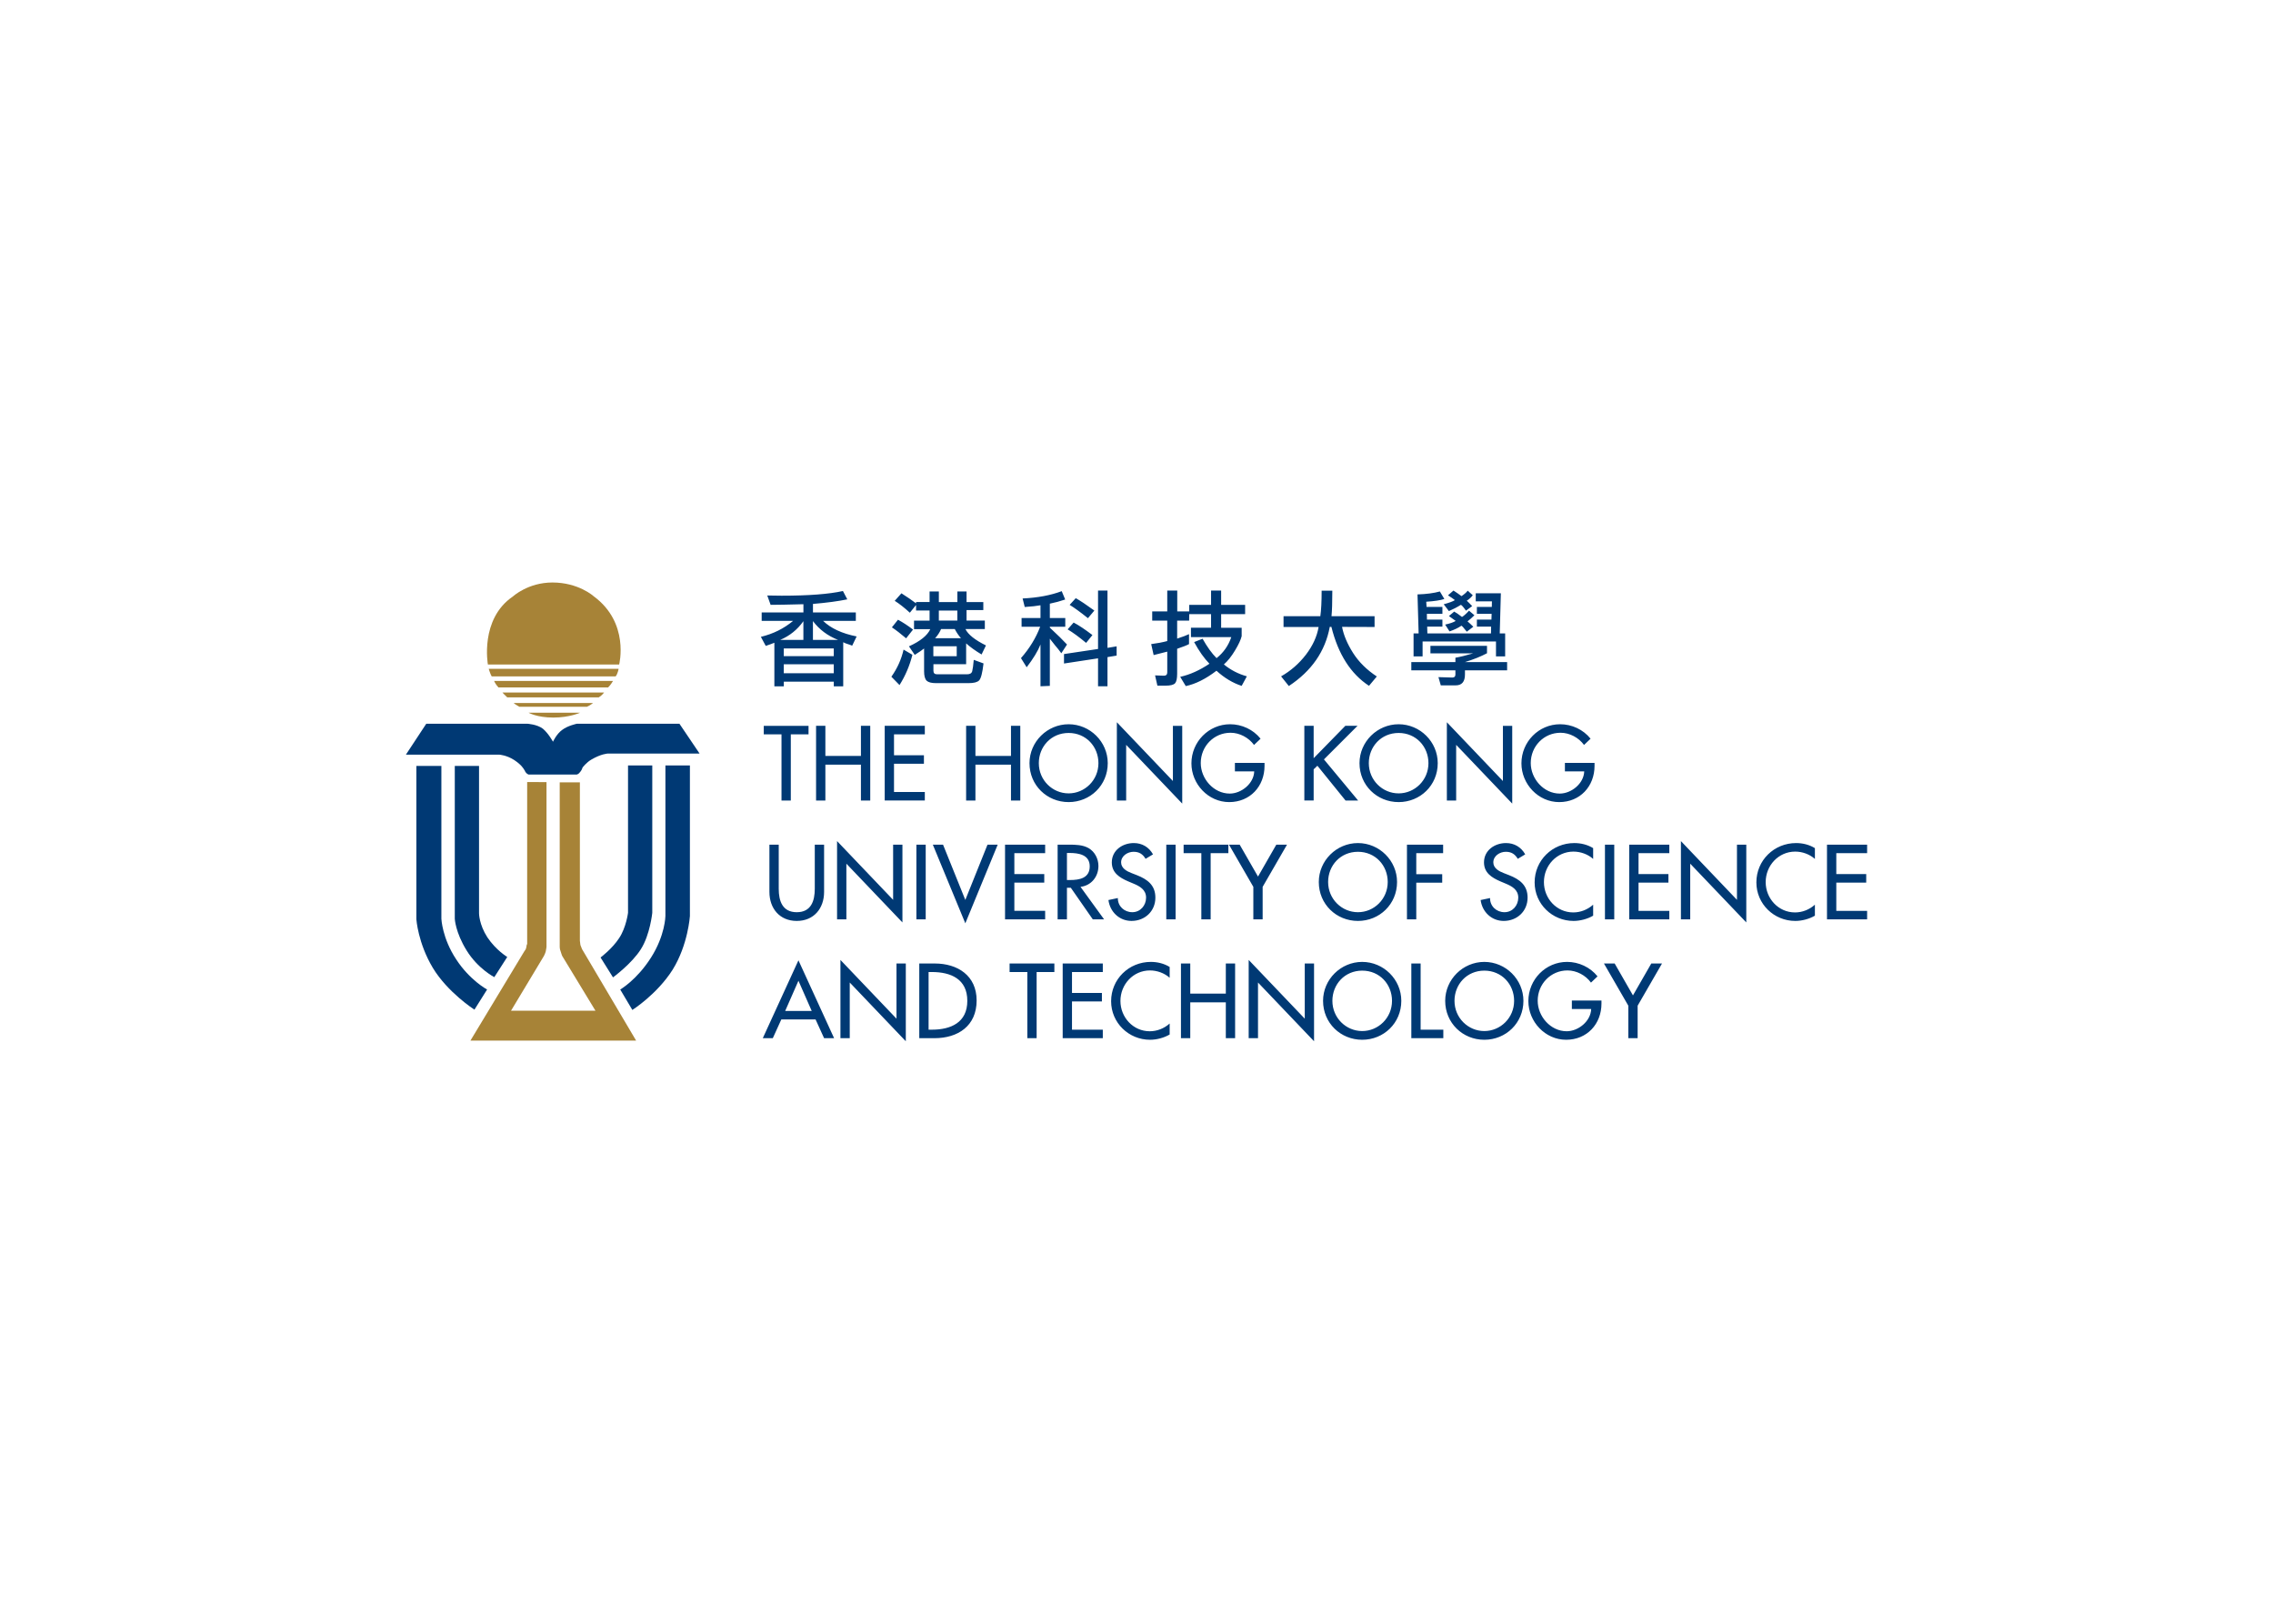 <svg clip-rule="evenodd" fill-rule="evenodd" stroke-linejoin="round" stroke-miterlimit="2" viewBox="0 0 560 400" xmlns="http://www.w3.org/2000/svg"><g fill-rule="nonzero" transform="matrix(.39 0 0 .39 46 44)"><path d="m270.982 314.415c1.368-1.709 1.847-4.764 1.847-4.764h-82.042s1.014 3.384 1.87 4.764zm-4.767 6.961c1.527-1.359 3.08-4.079 3.08-4.079h-75.123s.844 2.041 2.726 4.079zm-5.925 6.296c1.858-1.014 3.385-3.067 3.385-3.067h-64.224s1.529 1.708 3.04 3.067zm-7.499 5.946c1.858-.697 3.911-2.391 3.911-2.391h-50.102s0 .368 3.555 2.391zm-36.872 3.726s5.276 3.082 15.636 3.082c10.372 0 16.98-3.082 16.98-3.082z" fill="#a78337"/><g fill="#003974"><path d="m215.075 344.32s6.293.329 10.007 3.217c3.579 3.073 6.303 8.158 6.303 8.158s2.211-4.899 5.79-7.461c3.555-2.741 9.346-3.914 9.346-3.914h64.739l12.742 18.862h-58.128s-4.07.165-10.19 3.756c-3.238 1.84-5.632 5.075-5.632 5.075s-.476 1.532-1.173 2.364c-.685.868-1.197 1.56-2.026 1.877-.868.368-.685.164-.685.164h-30.249s-1.224-.481-1.859-1.526c-.685-1.014-.182-.664-.852-1.496-.512-.844-1.712-3.077-6.294-6.129-4.752-3.091-9.349-3.4-9.349-3.4h-59.103l12.877-19.547z"/><path d="m169.348 370.99v96.505s.344 8.529 7.488 20.062c7.134 11.555 17.482 16.834 17.482 16.834l8.17-12.743s-7.119-4.264-12.569-12.425c-5.252-8.134-5.252-15.125-5.252-15.125v-93.108zm109.439-.332v93.096s-1.185 9.358-5.608 15.981c-4.423 6.796-11.74 12.239-11.74 12.239l7.856 12.563s11.874-8.651 17.641-17.839c5.791-9.163 7.17-22.944 7.17-22.944v-93.096z"/><path d="m145.084 370.99v96.861s1.003 14.966 10.337 30.59c9.381 15.613 26.34 26.5 26.34 26.5l8.003-12.734s-10.885-5.778-19.536-19.057c-8.87-13.412-9.346-25.655-9.346-25.655v-96.505z"/></g><path d="m215.075 381.183v102.295s-.377.35-.5 1.856c-.182 1.55-1.197 2.576-1.197 2.576l-34.145 56.575h104.674l-34.169-57.787-1.011-2.564-.345-2.7v-100.069h-12.742v103.843s0 1.493.512 2.702c.317 1.194 1.026 3.044 1.026 3.044l21.05 34.657h-53.355l20.721-34.487s.685-1.185 1.197-2.884c.353-1.539.5-3.032.5-3.032v-104.025z" fill="#a78337"/><path d="m302.405 370.658v95.161s-.147 12.231-9.164 26.332c-9.001 14.119-19.377 20.056-19.377 20.056l7.661 12.904s15.613-9.857 25.485-25.485c9.687-15.639 10.872-33.807 10.872-33.807v-95.161z" fill="#003974"/><path d="m190.263 306.927s-5.252-28.699 15.81-42.994c0 0 9.517-8.822 24.958-8.822 16.505 0 26 8.654 26 8.654 22.944 16.807 16.151 43.162 16.151 43.162z" fill="#a78337"/><path d="m414.732 292.841v27.864h-5.962v-2.95h-31.562v2.95h-5.971v-27.538c-1.062.47-2.882 1.138-5.446 1.994l-3.086-5.713c7.787-1.883 14.568-5.243 20.341-10.079h-19.829v-5.327h26.371v-5.207c-9.627.254-16.531.392-20.721.392l-2.119-5.908c2.436.087 5.456.126 9.047.126 17.067 0 29.98-.982 38.748-2.957l2.759 5.267c-5.82 1.197-13.047 2.164-21.687 2.891v5.393h27.077v5.327h-20.664c4.875 4.704 11.935 7.978 21.179 9.821l-2.828 5.842c-.853-.392-1.796-.733-2.822-1.027-1.024-.305-1.969-.685-2.825-1.161zm-39.802-1.469h14.637v-11.815c-3.726 5.306-8.604 9.238-14.637 11.815zm33.828 5.387h-31.58v4.877h31.58zm-31.58 15.66h31.58v-5.653h-31.58zm18.422-32.925v11.875h15.852c-6.548-2.574-11.833-6.53-15.852-11.875zm62.844 21.275c-1.75 6.939-4.471 13.314-8.148 19.131l-5.139-5.264c3.771-5.344 6.336-11.057 7.703-17.132zm-3.977-10.397c-3.468-2.947-6.461-5.258-8.983-6.924l3.848-4.819c3.043 1.628 6.207 3.705 9.498 6.222zm6.273-22.911h8.544v-6.676h5.862v6.679h11.704v-6.679h5.791v6.679h10.591v5.07h-10.591v6.61h11.551v5.387h-12.26c1.708 3.471 6.036 6.916 12.966 10.336l-2.762 5.713c-3.935-2.355-7.191-4.686-9.753-6.997v13.159h-20.666v4.106c0 1.496.751 2.247 2.247 2.247h19.06c1.795 0 2.864-.664 3.205-1.993.344-1.368.667-3.741.966-7.122l6.165 2.247c-.685 5.946-1.607 9.52-2.762 10.717-1.113 1.161-3.316 1.735-6.608 1.735h-20.792c-2.741 0-4.669-.511-5.779-1.538-1.065-1.068-1.601-3.058-1.601-5.967v-14.38c-1.074.895-3.04 2.248-5.904 4.046l-3.663-5.395c7.104-3.205 11.596-6.82 13.475-10.848h-10.267v-5.387h9.822v-6.422h-8.541v-3.466l-3.918 4.875c-3.507-3.205-6.694-5.709-9.561-7.505l4.235-4.752c3.642 2.313 6.721 4.426 9.244 6.356zm10.929 27.921v6.293h14.765v-6.293zm4.881-10.848c-.946 2.187-2.203 4.115-3.789 5.779h16.363c-1.409-1.581-2.717-3.505-3.914-5.779zm-1.416-11.68v6.29h11.686v-6.29zm64.215-3.349c-2.262.431-5.578.796-9.95 1.089l-1.344-5.386c9.582-.467 17.818-2.008 24.707-4.621l2.182 5.267c-3.08 1.065-6.312 1.945-9.69 2.631v9.052h9.752v5.518h-9.752v.578c4.788 4.447 8.406 8.002 10.848 10.654l-3.594 5.521c-1.29-1.796-2.565-3.421-3.855-4.878-1.116-1.326-2.247-2.759-3.399-4.3v29.785l-5.908.254v-26.385c-1.622 4.106-4.537 8.903-8.729 14.379l-3.597-5.779c5.392-6.122 9.435-12.73 12.129-19.831h-11.746v-5.519h11.94v-8.029zm14.852 36.785v-5.97l21.505-3.214v-36.908h5.964v36.207l5.782-.966v5.844l-5.782.961v18.422h-5.964v-17.65zm13.973-13.033c-4.408-3.678-8.302-6.524-11.68-8.541l3.788-4.3c3.205 1.673 7.165 4.3 11.878 7.9zm1.152-15.6c-4.743-3.804-8.601-6.608-11.551-8.406l3.851-4.238c2.786 1.547 6.697 4.154 11.746 7.829zm63.931 1.547h-7.575v11.351c3.424-1.113 5.926-2.053 7.5-2.822v6.29c-1.317.731-3.822 1.712-7.5 2.954v15.726c0 3.038-.436 5.046-1.295 6.036-.904 1.027-2.93 1.538-6.108 1.538h-5.082l-1.466-6.488 5.572.198c1.419 0 2.125-.709 2.125-2.119v-13.092c-3.642.939-6.503 1.669-8.601 2.181l-1.547-6.937c3.72-.466 7.101-1.11 10.148-1.921v-12.895h-9.502v-5.85h9.502v-13.156h6.314v13.156h7.575v-4.103h13.792v-9.053h6.363v9.053h15.151v5.841h-15.151v8.601h12.964v5.327c-.563 2.316-1.967 5.327-4.226 9.052-2.235 3.726-4.57 6.659-7.012 8.796 4.289 3.507 9.11 6.012 14.514 7.508l-3.276 6.036c-5.647-1.84-10.947-5.031-15.918-9.564-6.757 5.171-13.218 8.409-19.389 9.693l-3.519-5.839c6.158-1.373 12.311-4.13 18.473-8.283-3.289-3.337-6.527-7.895-9.675-13.67l5.327-2.119c2.941 5.222 5.886 9.31 8.843 12.257 4.375-3.462 7.475-7.894 9.31-13.284h-25.488v-5.913h12.706v-8.601h-13.792zm96.601 3.944c.99 5.222 3.3 10.693 6.927 16.433 3.642 5.733 8.652 10.695 15.026 14.894l-4.932 5.904c-11.557-7.574-19.472-19.987-23.752-37.228h-1.026c-2.873 15.448-11.495 27.894-25.874 37.36l-4.875-6.105c6.069-3.463 11.3-8.02 15.66-13.67 4.312-5.644 7-11.483 8.029-17.519h-22.151v-6.808h23.241c.55-3.896.828-9.262.828-16.112h6.746c0 7.362-.174 12.73-.515 16.112h27.209v6.805zm91.564 11.974v4.68c-3.762 2.011-8.406 3.872-13.925 5.584h26.634v5.198h-26.634v2.631c0 4.579-1.954 6.868-5.841 6.868h-9.427l-1.481-5.195 8.786.254c1.296 0 1.933-.643 1.933-1.927v-2.631h-27.858v-5.198h27.858v-2.762c2.957-.512 6.695-1.427 11.24-2.759h-27.023v-4.743zm5.677-2.763h-46.367v9.436h-5.704v-14.505h3.199l-.709-24.65c5.569-.171 10.288-.796 14.125-1.861l2.834 4.743c-2.397.817-6.207 1.391-11.435 1.736l.194 3.273h10.017v4.37h-9.822l.063 3.657h9.762v4.429h-9.628l.123 4.3h40.197l.071-4.3h-8.992v-4.429h9.187l.123-3.657h-9.31v-4.37h9.429l.075-3.531h-10.217v-5.069h15.861l-.709 25.359h3.423v14.505h-5.79zm-22.241-23.108c-2.128 1.367-4.642 2.678-7.503 3.92l-3.276-4.303c3.594-.985 5.952-1.865 7.062-2.634-1.071-.856-2.529-1.855-4.375-3.016l3.471-3.017c1.676 1.074 3.373 2.248 5.079 3.531 1.834-1.239 3.142-2.394 3.914-3.462l3.196 2.888c-.928 1.284-2.196 2.439-3.785 3.465.852.769 2.002 1.906 3.411 3.4l-3.923 2.891c-1.706-2.442-2.795-3.663-3.271-3.663zm.392 13.158c-1.966 1.368-4.471 2.565-7.503 3.591l-2.762-4.3c2.945-.635 5.177-1.41 6.671-2.31-.853-.638-2.296-1.664-4.301-3.077l3.334-2.822c.82.551 1.565 1.027 2.251 1.413.817.553 1.708 1.215 2.696 1.984 1.272-.805 2.762-2.137 4.426-3.974l3.397 2.887c-1.575 1.584-3.032 2.867-4.349 3.849 1.233 1.074 2.454 2.205 3.654 3.405l-4.118 3.143c-1.957-2.526-3.103-3.789-3.396-3.789zm-423.628 110.418h-5.881v-41.795h-11.204v-5.38h28.283v5.38h-11.198zm44.296-28.155v-19.023h5.883v47.175h-5.883v-22.648h-22.459v22.651h-5.878v-47.178h5.878v19.023zm15.02-19.023h25.338v5.38h-19.461v13.204h18.898v5.377h-18.898v17.833h19.461v5.381h-25.338zm79.77 19.023v-19.023h5.881v47.175h-5.881v-22.648h-22.459v22.651h-5.881v-47.178h5.881v19.023zm61.13 4.561c0 14.02-11.073 24.593-24.716 24.593s-24.716-10.573-24.716-24.593c0-13.511 11.196-24.584 24.716-24.584 13.512 0 24.716 11.073 24.716 24.584zm-5.886 0c0-10.384-7.754-19.081-18.83-19.081-11.078 0-18.829 8.697-18.829 19.081 0 10.765 8.63 19.081 18.829 19.081 10.196.003 18.83-8.316 18.83-19.081zm11.641-25.838 35.402 37.102v-34.848h5.892v49.117l-35.414-37.102v35.163h-5.88zm93.285 25.656v1.876c0 12.952-9.14 22.899-22.334 22.899-13.203 0-23.848-11.387-23.848-24.461 0-13.581 10.902-24.716 24.459-24.716 7.331 0 14.588 3.313 19.218 9.139l-4.13 3.936c-3.384-4.63-9.073-7.697-14.831-7.697-10.567 0-18.823 8.57-18.823 19.143 0 9.894 8.133 19.276 18.323 19.276 7.329 0 15.197-6.327 15.454-14.015h-12.204v-5.38zm51.044-23.402h7.697l-21.208 21.208 21.585 25.967h-7.939l-17.776-21.96-2.37 2.251v19.706h-5.886v-47.172h5.886v20.454zm58.374 23.584c0 14.02-11.067 24.593-24.704 24.593s-24.716-10.573-24.716-24.593c0-13.511 11.205-24.584 24.716-24.584 13.512 0 24.704 11.073 24.704 24.584zm-5.866 0c0-10.384-7.768-19.081-18.838-19.081s-18.838 8.697-18.838 19.081c0 10.765 8.636 19.081 18.838 19.081 10.19.003 18.838-8.316 18.838-19.081zm11.633-25.838 35.405 37.102v-34.848h5.886v49.117l-35.414-37.102v35.163h-5.877zm93.288 25.656v1.876c0 12.952-9.143 22.899-22.334 22.899-13.218 0-23.848-11.387-23.848-24.461 0-13.581 10.884-24.716 24.458-24.716 7.332 0 14.589 3.313 19.219 9.139l-4.133 3.936c-3.381-4.63-9.076-7.697-14.828-7.697-10.567 0-18.83 8.57-18.83 19.143 0 9.894 8.14 19.276 18.327 19.276 7.317 0 15.199-6.327 15.454-14.015h-12.201v-5.38zm-515.361 51.655v27.852c0 7.697 2.314 14.819 11.387 14.819 9.074 0 11.387-7.122 11.387-14.819v-27.852h5.884v29.857c0 10.384-6.444 18.326-17.271 18.326-10.824 0-17.27-7.942-17.27-18.326v-29.857zm36.851-2.251 35.412 37.105v-34.854h5.88v49.123l-35.411-37.102v35.16h-5.884v-49.432zm55.998 49.432h-5.884v-47.181h5.884zm25.024-12.267 14.014-34.914h6.443l-20.457 49.686-20.524-49.686h6.447zm25.09-34.914h25.338v5.386h-19.455v13.207h18.895v5.374h-18.895v17.839h19.455v5.375h-25.338zm62.566 47.181h-7.135l-13.888-19.961h-2.439v19.961h-5.884v-47.181h7.135c4.195 0 8.693.072 12.452 2.196 3.938 2.308 6.189 6.755 6.189 11.264 0 6.746-4.504 12.39-11.321 13.195zm-23.462-24.836h1.879c6 0 12.515-1.14 12.515-8.642 0-7.377-7.014-8.451-12.826-8.451h-1.565v17.093zm49.677-13.394c-1.748-2.942-4.004-4.444-7.571-4.444-3.756 0-7.883 2.564-7.883 6.691 0 3.705 3.63 5.635 6.572 6.76l3.378 1.317c6.689 2.628 11.695 6.314 11.695 14.194 0 8.58-6.628 14.711-15.073 14.711-7.637 0-13.578-5.635-14.58-13.194l5.94-1.257c-.063 5.189 4.067 8.939 9.14 8.939 5.072 0 8.696-4.249 8.696-9.199 0-5.055-4.067-7.257-8.137-8.939l-3.253-1.371c-5.377-2.319-10.258-5.386-10.258-11.961 0-7.634 6.757-12.204 13.891-12.204 5.252 0 9.571 2.565 12.135 7.138zm18.958 38.23h-5.875v-47.181h5.875zm22.148 0h-5.886v-41.795h-11.193v-5.386h28.271v5.386h-11.192zm11.575-47.181h6.758l11.581 20.158 11.566-20.158h6.755l-15.391 26.655v20.523h-5.878v-20.523zm106.175 23.587c0 14.018-11.067 24.596-24.713 24.596-13.649 0-24.719-10.578-24.719-24.596 0-13.511 11.204-24.593 24.719-24.593 13.523 0 24.713 11.082 24.713 24.593zm-5.89 0c0-10.381-7.745-19.08-18.823-19.08-11.082 0-18.83 8.699-18.83 19.08 0 10.768 8.628 19.084 18.83 19.084 10.198 0 18.823-8.319 18.823-19.084zm18.033-18.201v13.258h16.388v5.386h-16.388v23.151h-5.886v-47.181h22.846v5.386zm64.114 3.565c-1.736-2.942-3.995-4.444-7.56-4.444-3.752 0-7.882 2.564-7.882 6.691 0 3.705 3.63 5.635 6.572 6.76l3.372 1.317c6.695 2.628 11.704 6.314 11.704 14.194 0 8.58-6.634 14.711-15.076 14.711-7.646 0-13.584-5.635-14.586-13.194l5.949-1.257c-.063 5.189 4.067 8.939 9.125 8.939 5.084 0 8.699-4.249 8.699-9.199 0-5.055-4.055-7.257-8.137-8.939l-3.253-1.371c-5.372-2.319-10.258-5.386-10.258-11.961 0-7.634 6.769-12.204 13.903-12.204 5.255 0 9.564 2.565 12.132 7.138zm47.624.062c-3.373-3.004-8.011-4.629-12.449-4.629-10.567 0-18.653 8.822-18.653 19.266 0 10.34 8.017 19.156 18.521 19.156 4.642 0 9.077-1.757 12.581-4.887v6.94c-3.627 2.124-8.26 3.321-12.389 3.321-13.449 0-24.582-10.701-24.582-24.335 0-13.952 11.193-24.854 25.084-24.854 4.13 0 8.32 1.006 11.887 3.202zm13.329 38.168h-5.875v-47.181h5.875zm9.445-47.181h25.338v5.386h-19.449v13.207h18.886v5.374h-18.886v17.839h19.449v5.375h-25.338zm32.667-2.251 35.405 37.105v-34.854h5.889v49.123l-35.417-37.102v35.16h-5.877zm84.638 11.264c-3.37-3.004-8-4.629-12.44-4.629-10.58 0-18.649 8.822-18.649 19.266 0 10.34 7.999 19.156 18.519 19.156 4.63 0 9.08-1.757 12.57-4.887v6.94c-3.62 2.124-8.25 3.321-12.39 3.321-13.44 0-24.579-10.701-24.579-24.335 0-13.952 11.189-24.854 25.099-24.854 4.13 0 8.3 1.006 11.87 3.202zm7.64-9.013h25.35v5.386h-19.47v13.207h18.9v5.374h-18.9v17.839h19.47v5.375h-25.35zm-660.575 110.414-5.374 11.827h-6.327l22.523-49.186 22.528 49.186h-6.323l-5.381-11.827zm10.822-24.455-8.38 19.084h16.768zm26.529-13.149 35.411 37.102v-34.852h5.884v49.123l-35.412-37.102v35.163h-5.883zm49.803 2.25h9.762c14.454 0 26.469 7.649 26.469 23.348 0 16.076-11.764 23.836-26.658 23.836h-9.573zm5.883 41.806h2.065c12.015 0 22.4-4.506 22.4-18.215 0-13.769-10.385-18.204-22.4-18.204h-2.065zm68.255 5.378h-5.871v-41.797h-11.208v-5.387h28.286v5.387h-11.207zm16.459-47.184h25.342v5.387h-19.461v13.209h18.895v5.375h-18.895v17.835h19.461v5.378h-25.342zm67.576 9.017c-3.384-3.008-8.017-4.63-12.455-4.63-10.573 0-18.641 8.819-18.641 19.266 0 10.334 8.005 19.156 18.515 19.156 4.627 0 9.074-1.763 12.581-4.887v6.937c-3.639 2.125-8.256 3.322-12.398 3.322-13.443 0-24.584-10.702-24.584-24.339 0-13.949 11.195-24.848 25.087-24.848 4.123 0 8.325 1.003 11.895 3.202zm35.48 10.013v-19.03h5.866v47.184h-5.866v-22.651h-22.465v22.651h-5.878v-47.184h5.878v19.03zm14.44-21.28 35.42 37.102v-34.852h5.874v49.123l-35.402-37.102v35.163h-5.892zm96.415 25.841c0 14.014-11.067 24.593-24.716 24.593-13.634 0-24.716-10.579-24.716-24.593 0-13.515 11.202-24.594 24.716-24.594 13.527 0 24.716 11.079 24.716 24.594zm-5.872 0c0-10.385-7.759-19.081-18.841-19.081-11.067 0-18.826 8.696-18.826 19.081 0 10.764 8.624 19.083 18.826 19.083 10.199 0 18.841-8.322 18.841-19.083zm18.079 18.215h14.331v5.378h-20.209v-47.184h5.878zm64.933-18.215c0 14.014-11.067 24.593-24.704 24.593-13.634 0-24.713-10.579-24.713-24.593 0-13.515 11.202-24.594 24.713-24.594 13.515 0 24.704 11.079 24.704 24.594zm-5.878 0c0-10.385-7.756-19.081-18.826-19.081-11.081 0-18.838 8.696-18.838 19.081 0 10.764 8.639 19.083 18.838 19.083 10.19 0 18.826-8.322 18.826-19.083zm55.184-.189v1.885c0 12.949-9.139 22.894-22.334 22.894-13.194 0-23.848-11.387-23.848-24.459 0-13.586 10.899-24.728 24.474-24.728 7.317 0 14.574 3.325 19.218 9.14l-4.133 3.944c-3.384-4.633-9.088-7.694-14.828-7.694-10.582 0-18.838 8.562-18.838 19.141 0 9.896 8.133 19.278 18.32 19.278 7.332 0 15.215-6.329 15.469-14.026h-12.204v-5.375zm1.565-23.402h6.769l11.558 20.155 11.581-20.155h6.769l-15.397 26.658v20.523h-5.886v-20.523z" fill="#003974"/></g></svg>